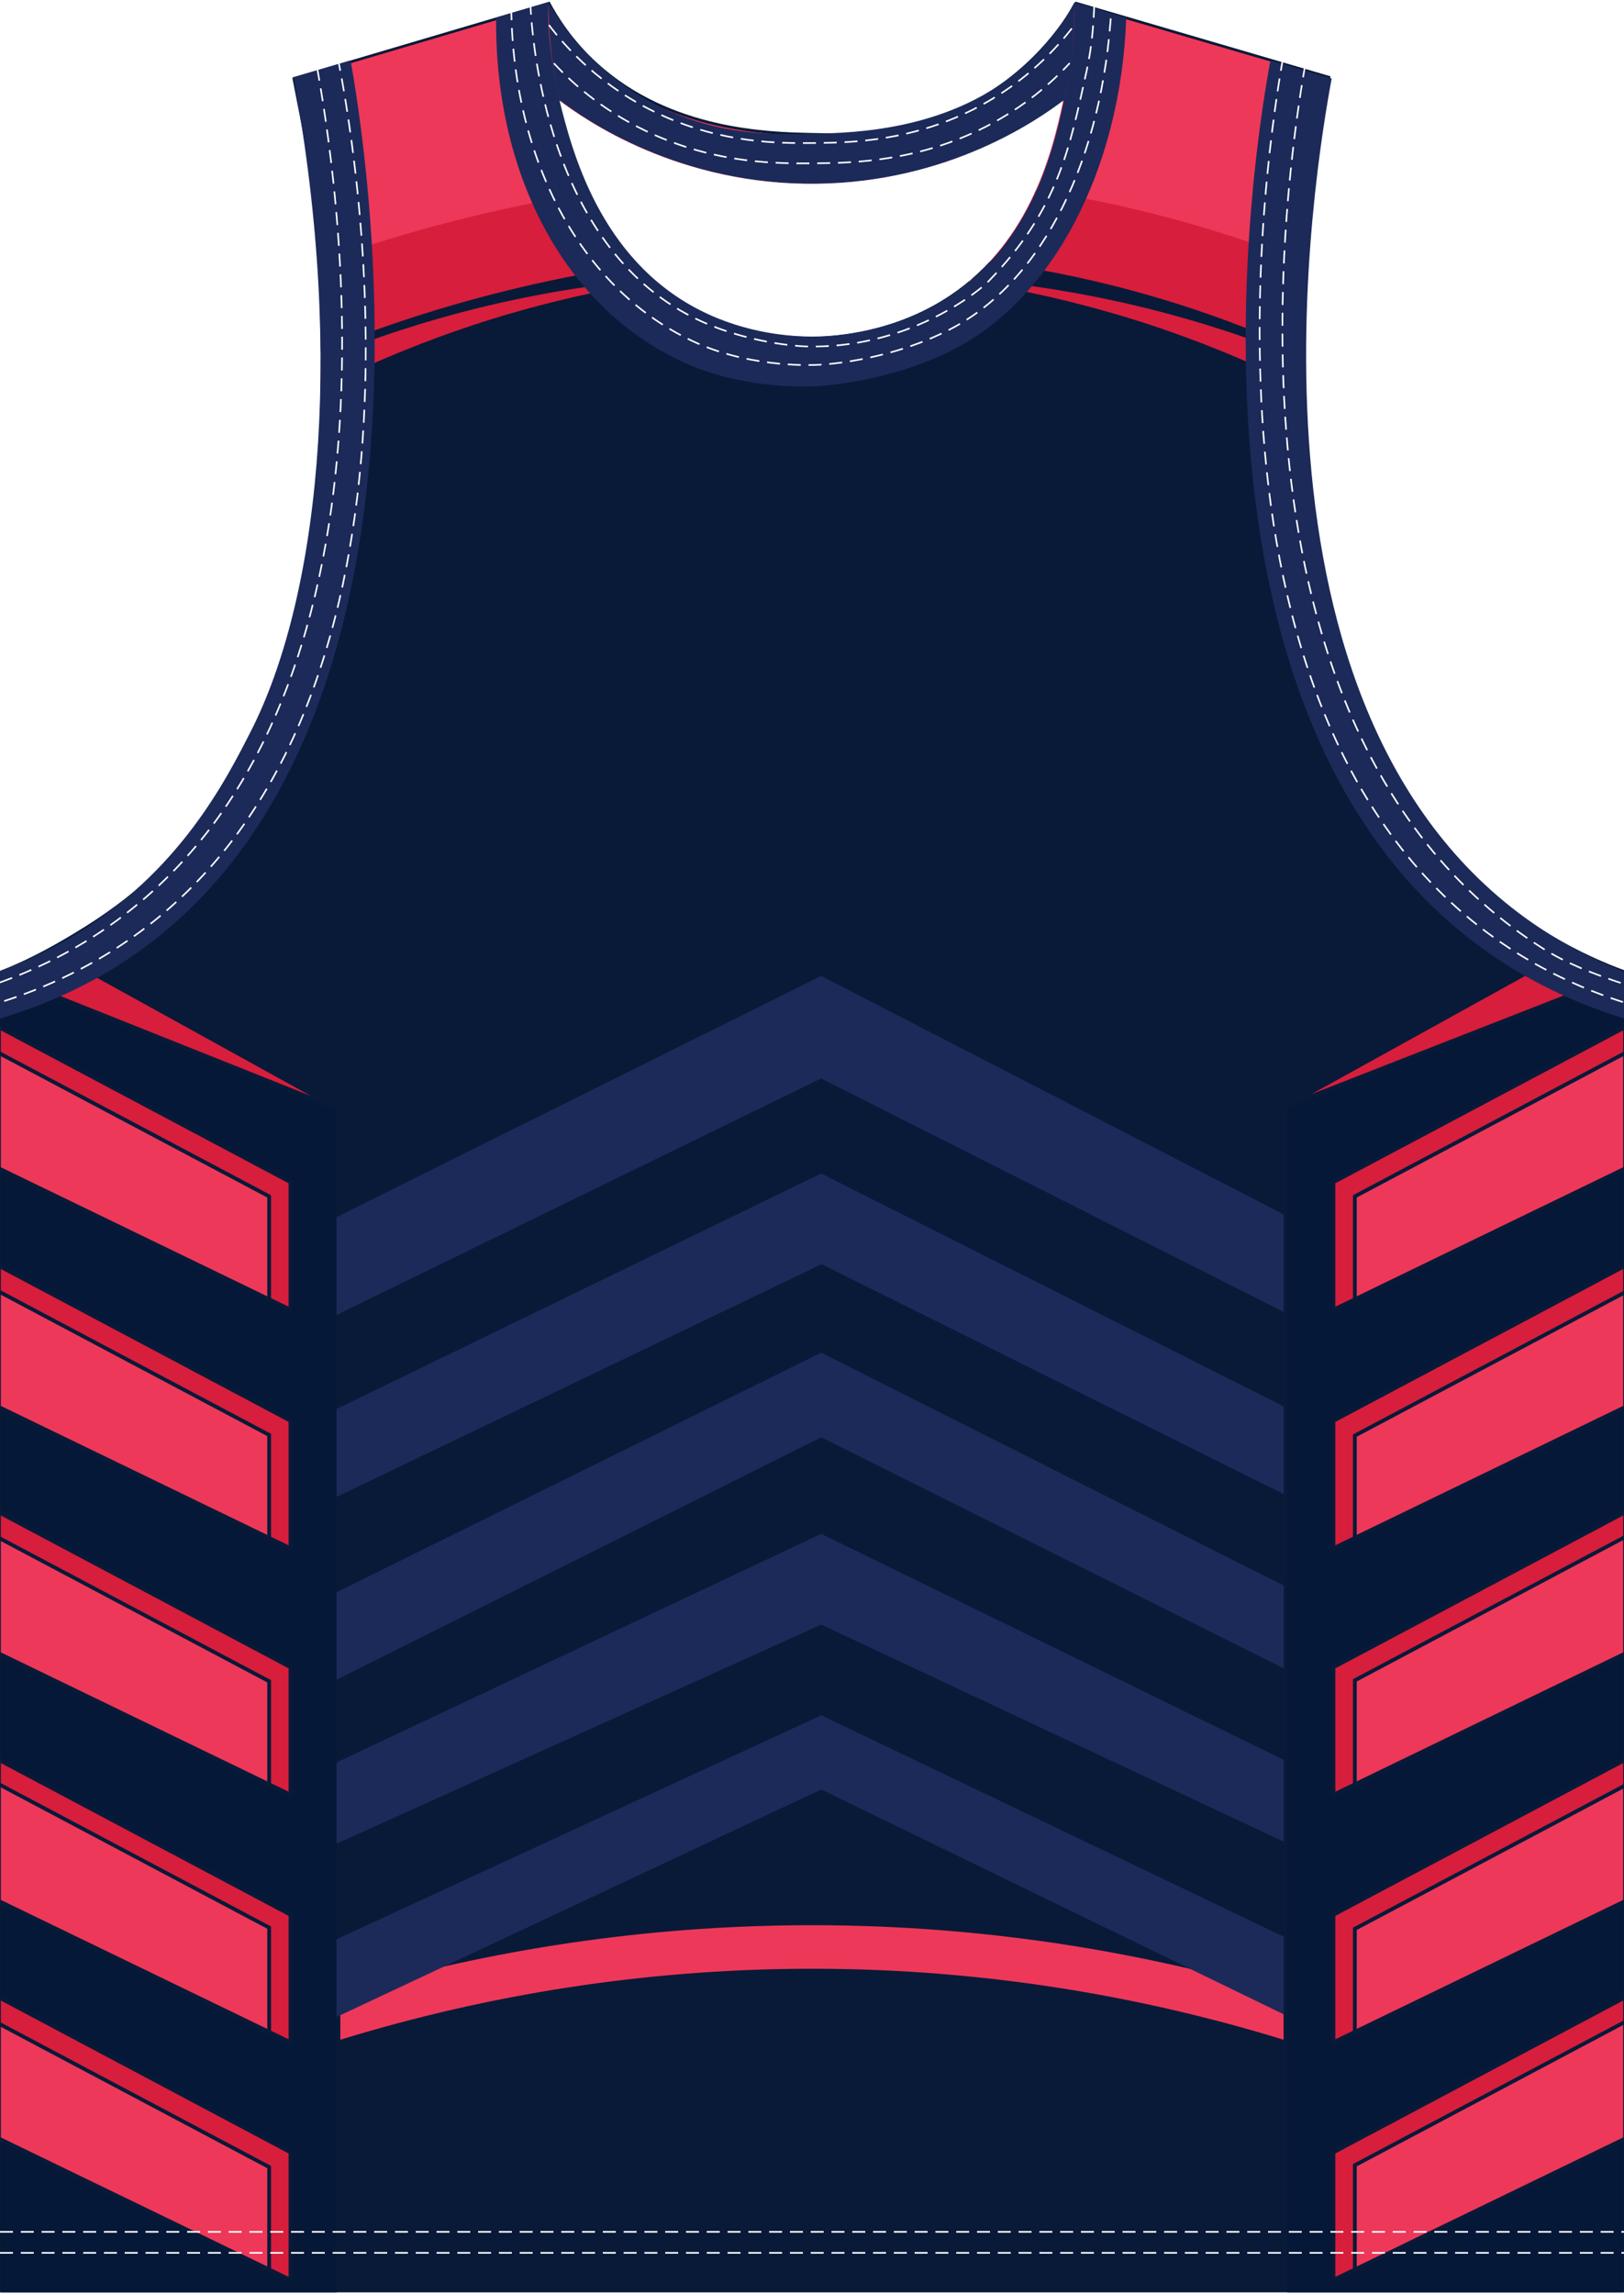 <?xml version="1.0" encoding="utf-8"?>
<!-- Generator: Adobe Illustrator 19.1.0, SVG Export Plug-In . SVG Version: 6.00 Build 0)  -->
<svg version="1.1" id="Layer_1" xmlns="http://www.w3.org/2000/svg" xmlns:xlink="http://www.w3.org/1999/xlink" x="0px" y="0px"
	 viewBox="0 0 500 706" style="enable-background:new 0 0 500 706;" xml:space="preserve">
<style type="text/css">
	<![CDATA[
	@font-face{font-family:'codaheavy';src:url('/fonts/coda-heavy-webfont.woff') format('woff')}
	text{font-family:Impact,codaheavy,sans-serif}
	.Colour1.fill{fill:#081A38;}
	.Colour2.fill{fill:#EE3859;}
	.Colour3.fill{fill:#D71E3C;}
	.Colour4.fill{fill:#1C2A59;}
	.Colour5.fill{fill:#051838;}
	.NeckAndArmTrim.fill{fill:#1C2A59;}
	.Gradient1_removed{stop-color:#0E9DD5}
	.Gradient2_removed{stop-color:#1C2A59}
	.st0{fill:url(#SVGID_1_removed);}
	.st1{fill:url(#SVGID_2_removed);}
	.st2{fill:#FFFFFF;}
	.st3{fill:none;stroke:#FFFFFF;stroke-width:0.5;stroke-miterlimit:10;stroke-dasharray:4,2.4;}
	]]>
</style>
<path class="Colour1 fill" d="M500,705.5V313.21v-14.64c-5.6-2.07-13.68-5.47-22.6-10.82c-32.6-19.58-46.84-47.61-54.73-63.14
	c-20.05-39.48-36.37-100.32-13.02-201.12C383.47,15.83,357.3,8.16,331.13,0.5c-3.88,6.76-14.01,22.13-34.28,32.07
	c-18.38,9.01-35.05,8.63-47.31,8.35c-12.84-0.29-43.02-0.98-65.53-21.39c-7.72-7-12.26-14.26-14.8-19.03
	C142.81,8.31,116.41,16.11,90,23.92c5.06,27.42,44.97,193.31-63.99,261.38c-7.78,4.86-16.25,9.68-26.01,13.53
	C0,434.39,0,569.94,0,705.5H500z"/>
<path class="Colour3 fill" d="M297.23,33.34c-15.44,7.57-29.78,8.54-40.55,8.54c-2.52,0-4.91-0.05-7.16-0.11
	c-12.97-0.3-43.34-0.99-66.09-21.62c-5.9-5.35-10.82-11.62-14.64-18.64l-77.81,23c3.1,16.99,7.66,48.02,7.78,83.6
	c33.66-14.2,165.75-61.75,301.74-0.01c0.16-25.25,2.59-53.39,8.16-84.02L331.53,1.51C325.83,11.26,315.31,24.48,297.23,33.34z"/>
<linearGradient id="SVGID_1_" gradientUnits="userSpaceOnUse" x1="250" y1="-132.698" x2="250" y2="301.19">
	<stop class="Gradient1 stopColor" offset="0" style="stop-color:#0E9DD5;stop-opacity:0"/>
	<stop class="Gradient2 stopColor" offset="1" style="stop-color:#1C2A59"/>
</linearGradient>
<path class="st0" d="M380.91,221.38c-5.8-2.68-11.57-5.38-17.3-8.12l-17.13-8.27l-17.01-8.39c-5.66-2.8-11.27-5.65-16.9-8.48
	c-5.64-2.82-11.25-5.67-16.83-8.55l-16.77-8.6l-33.29-17.42h5.13l-16.21,8.48c-5.41,2.82-10.78,5.68-16.23,8.46l-16.33,8.38
	c-5.43,2.81-10.91,5.56-16.4,8.31c-5.49,2.75-10.94,5.54-16.47,8.25l-16.57,8.16l-16.69,8.05c-5.58,2.67-11.2,5.3-16.85,7.91
	c5.11-3.08,10.26-6.14,15.44-9.17l15.6-9.02l15.73-8.91c5.23-2.98,10.55-5.88,15.82-8.82c5.28-2.94,10.56-5.88,15.9-8.76l15.97-8.7
	c5.31-2.91,10.71-5.74,16.06-8.61l16.09-8.59l2.56-1.37l2.56,1.37l33.04,17.64l16.4,8.93c5.48,2.96,10.92,5.96,16.34,8.99
	c5.42,3.02,10.87,6.01,16.26,9.05l16.16,9.15l16.03,9.26C370.38,215.07,375.66,218.21,380.91,221.38z M365.05,225.9l-16.03-9.26
	l-16.16-9.15c-5.39-3.04-10.84-6.03-16.26-9.05c-5.41-3.02-10.86-6.02-16.34-8.99l-16.4-8.93l-33.04-17.64l-2.56-1.37l-2.56,1.37
	l-16.09,8.59c-5.35,2.87-10.75,5.7-16.06,8.61l-15.97,8.7c-5.34,2.88-10.62,5.82-15.9,8.76c-5.27,2.94-10.59,5.85-15.82,8.82
	l-15.73,8.91l-15.6,9.02c-5.19,3.02-10.33,6.08-15.44,9.17c5.65-2.61,11.27-5.24,16.85-7.91l16.69-8.05l16.57-8.16
	c5.53-2.71,10.98-5.5,16.47-8.25c5.48-2.75,10.97-5.51,16.4-8.31l16.33-8.38c5.46-2.78,10.82-5.64,16.23-8.46l16.21-8.48h-5.13
	l33.29,17.42l16.77,8.6c5.57,2.88,11.19,5.73,16.83,8.55c5.64,2.82,11.24,5.68,16.9,8.48l17.01,8.39l17.13,8.27
	c5.73,2.74,11.5,5.45,17.3,8.12C375.66,232.14,370.38,229,365.05,225.9z M365.05,239.83l-16.03-9.26l-16.16-9.15
	c-5.39-3.04-10.84-6.03-16.26-9.05c-5.41-3.02-10.86-6.02-16.34-8.99l-16.4-8.93l-33.04-17.64l-2.56-1.37l-2.56,1.37l-16.09,8.59
	c-5.35,2.87-10.75,5.7-16.06,8.61l-15.97,8.7c-5.34,2.88-10.62,5.82-15.9,8.76c-5.27,2.94-10.59,5.85-15.82,8.82l-15.73,8.91
	l-15.6,9.02c-5.19,3.02-10.33,6.08-15.44,9.17c5.65-2.61,11.27-5.24,16.85-7.91l16.69-8.05l16.57-8.16
	c5.53-2.71,10.98-5.5,16.47-8.25c5.48-2.75,10.97-5.51,16.4-8.31l16.33-8.38c5.46-2.78,10.82-5.64,16.23-8.46l16.21-8.48h-5.13
	l33.29,17.42l16.77,8.6c5.57,2.88,11.19,5.73,16.83,8.55c5.64,2.82,11.24,5.68,16.9,8.48l17.01,8.39l17.13,8.27
	c5.73,2.74,11.5,5.45,17.3,8.12C375.66,246.07,370.38,242.93,365.05,239.83z M365.05,253.76l-16.03-9.26l-16.16-9.15
	c-5.39-3.04-10.84-6.03-16.26-9.05c-5.41-3.02-10.86-6.02-16.34-8.99l-16.4-8.93l-33.04-17.64l-2.56-1.37l-2.56,1.37l-16.09,8.59
	c-5.35,2.87-10.75,5.7-16.06,8.61l-15.97,8.7c-5.34,2.88-10.62,5.82-15.9,8.76c-5.27,2.94-10.59,5.85-15.82,8.82l-15.73,8.91
	l-15.6,9.02c-5.19,3.02-10.33,6.08-15.44,9.17c5.65-2.61,11.27-5.24,16.85-7.91l16.69-8.05l16.57-8.16
	c5.53-2.71,10.98-5.5,16.47-8.25c5.48-2.75,10.97-5.51,16.4-8.31l16.33-8.38c5.46-2.78,10.82-5.64,16.23-8.46l16.21-8.48h-5.13
	l33.29,17.42l16.77,8.6c5.57,2.88,11.19,5.73,16.83,8.55c5.64,2.82,11.24,5.68,16.9,8.48l17.01,8.39l17.13,8.27
	c5.73,2.74,11.5,5.45,17.3,8.12C375.66,260,370.38,256.86,365.05,253.76z M365.05,267.69l-16.03-9.26l-16.16-9.15
	c-5.39-3.04-10.84-6.03-16.26-9.05c-5.41-3.02-10.86-6.02-16.34-8.99l-16.4-8.93l-33.04-17.64l-2.56-1.37l-2.56,1.37l-16.09,8.59
	c-5.35,2.87-10.75,5.7-16.06,8.61l-15.97,8.7c-5.34,2.88-10.62,5.82-15.9,8.76c-5.27,2.94-10.59,5.85-15.82,8.82l-15.73,8.91
	l-15.6,9.02c-5.19,3.02-10.33,6.08-15.44,9.17c5.65-2.61,11.27-5.24,16.85-7.91l16.69-8.05l16.57-8.16
	c5.53-2.71,10.98-5.5,16.47-8.25c5.48-2.75,10.97-5.51,16.4-8.31l16.33-8.38c5.46-2.78,10.82-5.64,16.23-8.46l16.21-8.48h-5.13
	l33.29,17.42l16.77,8.6c5.57,2.88,11.19,5.73,16.83,8.55c5.64,2.82,11.24,5.68,16.9,8.48l17.01,8.39l17.13,8.27
	c5.73,2.74,11.5,5.45,17.3,8.12C375.66,273.93,370.38,270.79,365.05,267.69z M365.05,281.62l-16.03-9.26l-16.16-9.15
	c-5.39-3.04-10.84-6.03-16.26-9.05c-5.41-3.02-10.86-6.02-16.34-8.99l-16.4-8.93l-33.04-17.64l-2.56-1.37l-2.56,1.37l-16.09,8.59
	c-5.35,2.87-10.75,5.7-16.06,8.61l-15.97,8.7c-5.34,2.88-10.62,5.82-15.9,8.76c-5.27,2.94-10.59,5.85-15.82,8.82l-15.73,8.91
	l-15.6,9.02c-5.19,3.02-10.33,6.08-15.44,9.17c5.65-2.61,11.27-5.24,16.85-7.91l16.69-8.05l16.57-8.16
	c5.53-2.71,10.98-5.5,16.47-8.25c5.48-2.75,10.97-5.51,16.4-8.31l16.33-8.38c5.46-2.78,10.82-5.64,16.23-8.46l16.21-8.48h-5.13
	l33.29,17.42l16.77,8.6c5.57,2.88,11.19,5.73,16.83,8.55c5.64,2.82,11.24,5.68,16.9,8.48l17.01,8.39l17.13,8.27
	c5.73,2.74,11.5,5.45,17.3,8.12C375.66,287.86,370.38,284.72,365.05,281.62z M365.05,295.55l-16.03-9.26l-16.16-9.15
	c-5.39-3.04-10.84-6.03-16.26-9.05c-5.41-3.02-10.86-6.02-16.34-8.99l-16.4-8.93l-33.04-17.64l-2.56-1.37l-2.56,1.37l-16.09,8.59
	c-5.35,2.87-10.75,5.7-16.06,8.61l-15.97,8.7c-5.34,2.88-10.62,5.82-15.9,8.76c-5.27,2.94-10.59,5.85-15.82,8.82l-15.73,8.91
	l-15.6,9.02c-5.19,3.02-10.33,6.08-15.44,9.17c5.65-2.61,11.27-5.24,16.85-7.91l16.69-8.05l16.57-8.16
	c5.53-2.71,10.98-5.5,16.47-8.25c5.48-2.75,10.97-5.51,16.4-8.31l16.33-8.38c5.46-2.78,10.82-5.64,16.23-8.46l16.21-8.48h-5.13
	l33.29,17.42l16.77,8.6c5.57,2.88,11.19,5.73,16.83,8.55c5.64,2.82,11.24,5.68,16.9,8.48l17.01,8.39l17.13,8.27
	c5.73,2.74,11.5,5.45,17.3,8.12C375.66,301.79,370.38,298.66,365.05,295.55z M365.05,309.48l-16.03-9.26l-16.16-9.15
	c-5.39-3.04-10.84-6.03-16.26-9.05c-5.41-3.02-10.86-6.02-16.34-8.99l-16.4-8.93l-33.04-17.64l-2.56-1.37l-2.56,1.37l-16.09,8.59
	c-5.35,2.87-10.75,5.7-16.06,8.61l-15.97,8.7c-5.34,2.88-10.62,5.82-15.9,8.76c-5.27,2.94-10.59,5.85-15.82,8.82l-15.73,8.91
	l-15.6,9.02c-5.19,3.02-10.33,6.08-15.44,9.17c5.65-2.61,11.27-5.24,16.85-7.91l16.69-8.05l16.57-8.16
	c5.53-2.71,10.98-5.5,16.47-8.25c5.48-2.75,10.97-5.51,16.4-8.31l16.33-8.38c5.46-2.78,10.82-5.64,16.23-8.46l16.21-8.48h-5.13
	l33.29,17.42l16.77,8.6c5.57,2.88,11.19,5.73,16.83,8.55c5.64,2.82,11.24,5.68,16.9,8.48l17.01,8.39l17.13,8.27
	c5.73,2.74,11.5,5.45,17.3,8.12C375.66,315.73,370.38,312.59,365.05,309.48z M365.05,323.42l-16.03-9.26l-16.16-9.15
	c-5.39-3.04-10.84-6.03-16.26-9.05c-5.41-3.02-10.86-6.02-16.34-8.99l-16.4-8.93l-33.04-17.64l-2.56-1.37l-2.56,1.37l-16.09,8.59
	c-5.35,2.87-10.75,5.7-16.06,8.61l-15.97,8.7c-5.34,2.88-10.62,5.82-15.9,8.76c-5.27,2.94-10.59,5.85-15.82,8.82l-15.73,8.91
	l-15.6,9.02c-5.19,3.02-10.33,6.08-15.44,9.17c5.65-2.61,11.27-5.24,16.85-7.91l16.69-8.05l16.57-8.16
	c5.53-2.71,10.98-5.5,16.47-8.25c5.48-2.75,10.97-5.51,16.4-8.31l16.33-8.38c5.46-2.78,10.82-5.64,16.23-8.46l16.21-8.48h-5.13
	l33.29,17.42l16.77,8.6c5.57,2.88,11.19,5.73,16.83,8.55c5.64,2.82,11.24,5.68,16.9,8.48l17.01,8.39l17.13,8.27
	c5.73,2.74,11.5,5.45,17.3,8.12C375.66,329.66,370.38,326.52,365.05,323.42z M365.05,337.35l-16.03-9.26l-16.16-9.15
	c-5.39-3.04-10.84-6.03-16.26-9.05c-5.41-3.02-10.86-6.02-16.34-8.99l-16.4-8.93l-33.04-17.64l-2.56-1.37l-2.56,1.37l-16.09,8.59
	c-5.35,2.87-10.75,5.7-16.06,8.61l-15.97,8.7c-5.34,2.88-10.62,5.82-15.9,8.76c-5.27,2.94-10.59,5.85-15.82,8.82l-15.73,8.91
	l-15.6,9.02c-5.19,3.02-10.33,6.08-15.44,9.17c5.65-2.61,11.27-5.24,16.85-7.91l16.69-8.05l16.57-8.16
	c5.53-2.71,10.98-5.5,16.47-8.25c5.48-2.75,10.97-5.51,16.4-8.31l16.33-8.38c5.46-2.78,10.82-5.64,16.23-8.46l16.21-8.48h-5.13
	l33.29,17.42l16.77,8.6c5.57,2.88,11.19,5.73,16.83,8.55c5.64,2.82,11.24,5.68,16.9,8.48l17.01,8.39l17.13,8.27
	c5.73,2.74,11.5,5.45,17.3,8.12C375.66,343.59,370.38,340.45,365.05,337.35z"/>
<g>
	<polygon class="Colour3 fill" points="0.26,317.11 88.86,364.17 88.86,402.14 83.45,399.52 83.45,367.84 0.26,323.72 	"/>
	<polygon class="Colour2 fill" points="0.26,325.05 82.28,368.55 82.28,398.95 0.26,359.24 	"/>
	<polygon class="Colour3 fill" points="0.26,390.55 88.86,437.61 88.86,475.58 83.45,472.96 83.45,441.27 0.26,397.14 	"/>
	<polygon class="Colour2 fill" points="0.26,398.47 82.28,441.97 82.28,472.39 0.26,432.68 	"/>
	<polygon class="Colour3 fill" points="0.26,466.41 88.86,513.46 88.86,551.42 83.45,548.8 83.45,517.08 0.26,472.96 	"/>
	<polygon class="Colour2 fill" points="0.26,474.28 82.28,517.78 82.28,548.23 0.26,508.53 	"/>
	<polygon class="Colour3 fill" points="0.26,542.6 88.86,589.64 88.86,627.61 83.33,624.93 83.45,624.93 83.45,592.89 0.26,548.77 	"/>
	<polygon class="Colour2 fill" points="0.26,550.09 82.28,593.59 82.28,624.42 0.26,584.72 	"/>
	<polygon class="Colour3 fill" points="0.26,615.69 88.86,662.75 88.86,700.72 83.45,698.09 83.45,666.58 0.26,622.46 	"/>
	<polygon class="Colour2 fill" points="0.26,623.78 82.28,667.28 82.28,697.53 0.26,657.82 	"/>
</g>
<polygon class="Colour5 fill" points="103.62,705.5 0.26,705.5 0.26,659.12 90.03,702.58 90.03,662.05 0.26,614.37 0.26,586.02 
	90.03,629.47 90.03,588.94 0.26,541.27 0.26,509.84 82.59,549.68 90.03,553.29 90.03,512.75 0.26,465.08 0.26,433.98 90.03,477.44 
	90.03,436.91 0.26,389.23 0.26,360.54 90.03,404 90.03,363.47 0.26,315.79 0.26,300.48 103.62,341.7 "/>
<linearGradient id="SVGID_2_" gradientUnits="userSpaceOnUse" x1="249.992" y1="610.023" x2="249.992" y2="706.971">
	<stop class="Gradient2 stopColor" offset="0" style="stop-color:#1C2A59"/>
	<stop class="Gradient1 stopColor" offset="1" style="stop-color:#0E9DD5;stop-opacity:0"/>
</linearGradient>
<path class="st1" d="M395.19,705.5h-290.4v-76.52c46.19-14.23,94.08-21.6,142.35-21.89c0.95-0.01,1.89-0.01,2.83-0.01
	c49.26,0,98.1,7.37,145.22,21.9V705.5z"/>
<path class="Colour2 fill" d="M395.19,627.75c-48.03-14.77-97.86-22.15-148.06-21.84c-48.26,0.29-96.15,7.64-142.34,21.84v-14.19
	c46.29-13.71,94.23-20.8,142.49-21.05c50.05-0.28,99.84,6.82,147.91,21.05V627.75z"/>
<g>
	<polygon class="Colour2 fill" points="499.74,657.82 417.72,697.53 417.72,666.72 499.74,623.22 	"/>
	<polygon class="Colour3 fill" points="499.74,621.89 416.55,666.02 416.55,698.06 416.63,698.06 411.12,700.72 411.12,662.75 
		499.74,615.69 	"/>
	<polygon class="Colour2 fill" points="499.74,584.72 417.72,624.41 417.72,593.97 499.74,550.47 	"/>
	<polygon class="Colour3 fill" points="499.74,549.14 416.55,593.26 416.55,624.98 411.12,627.61 411.12,589.64 499.74,542.6 	"/>
	<polygon class="Colour2 fill" points="499.74,508.53 417.72,548.23 417.72,517.49 499.74,473.98 	"/>
	<polygon class="Colour3 fill" points="499.74,472.66 416.55,516.78 416.55,548.79 411.12,551.42 411.12,513.46 499.74,466.41 	"/>
	<polygon class="Colour2 fill" points="499.74,432.68 417.72,472.37 417.72,442.17 499.74,398.67 	"/>
	<polygon class="Colour3 fill" points="499.74,397.35 416.55,441.47 416.55,472.94 411.12,475.58 411.12,437.61 499.74,390.55 	"/>
	<polygon class="Colour2 fill" points="499.74,359.24 417.72,398.94 417.72,368.55 499.74,325.05 	"/>
	<polygon class="Colour3 fill" points="499.74,323.72 416.55,367.84 416.55,399.52 411.12,402.14 411.12,364.17 499.74,317.11 	"/>
</g>
<polygon class="Colour5 fill" points="499.74,315.79 410.26,363.31 409.95,363.47 409.95,404 417.39,400.41 417.13,399.88 417.14,399.88 
	417.39,400.4 499.74,360.54 499.74,389.23 410.26,436.74 409.95,436.91 409.95,477.45 499.74,433.98 499.74,465.08 409.95,512.75 
	409.95,553.29 499.74,509.84 499.74,541.27 409.95,588.94 409.95,629.47 499.74,586.02 499.74,614.37 410.26,661.88 409.95,662.05 
	409.95,701.65 409.97,702.24 410.69,702.24 499.74,659.12 499.74,705.5 396.36,705.5 396.36,340.89 499.74,300.47 "/>
<path class="Colour4 fill" d="M395.24,619.94l-142.4-69.21l-149.22,70.01v-23.92l149.22-68.92l142.4,68.13
	C395.24,604.97,395.24,613,395.24,619.94z M395.24,403.77c0-10.11,0-20.15,0-30.01l-142.43-73.41l-149.2,74.23v30.11l149.2-72.79
	L395.24,403.77z M395.24,459.81c0-8.94,0-17.95,0-26.96l-142.43-71.7l-149.2,72.48v27.05l149.37-71.62L395.24,459.81z M395.24,566.8
	c0-8.01,0-16.44,0-25.19l-142.4-69.56l-149.22,70.36v25l149.22-67.43L395.24,566.8z M395.24,513.46c0-8.33,0-16.84,0-25.49
	l-142.43-71.67l-149.2,73.75v26.88l149.2-74.59L395.24,513.46z"/>
<g id="FBodyLogos"></g>
<path class="Colour2 fill" d="M297.23,33.34c-15.44,7.57-29.78,8.54-40.55,8.54c-2.52,0-4.91-0.05-7.16-0.11
	c-12.97-0.3-43.34-0.99-66.09-21.62c-5.9-5.35-10.82-11.62-14.64-18.64l-77.81,23c2.28,12.5,5.36,32.61,6.87,56.53
	c33.05-12.5,164.69-55.04,303.68-0.3c1.21-17.76,3.5-36.67,7.13-56.66L331.53,1.51C325.83,11.26,315.31,24.48,297.23,33.34z"/>
<g>
	<path class="Colour3 fill" d="M316.22,87.83c-3.38-0.4-6.56-0.87-9.51-1.15c-2.95-0.31-5.65-0.6-8.05-0.78c-2.4-0.2-4.49-0.39-6.21-0.48
		c-3.45-0.22-5.42-0.34-5.42-0.34s1.96,0.26,5.38,0.71c1.71,0.21,3.78,0.54,6.16,0.9c2.38,0.34,5.05,0.81,7.96,1.32
		c2.92,0.47,6.04,1.15,9.37,1.78c3.3,0.73,6.8,1.42,10.37,2.32c3.59,0.83,7.27,1.8,11,2.8c3.72,1.05,7.5,2.08,11.24,3.28
		c3.75,1.14,7.47,2.39,11.11,3.65c3.63,1.28,7.2,2.57,10.62,3.9c3.42,1.33,6.71,2.63,9.8,3.97c3.11,1.27,5.99,2.6,8.66,3.8
		c2.69,1.18,5.06,2.38,7.2,3.39c1.75,0.83,3.32,1.61,4.68,2.31c-0.06-2.9-0.08-5.86-0.08-8.85c-0.45-0.18-0.91-0.37-1.39-0.56
		c-2.27-0.9-4.82-1.97-7.63-2.98c-2.8-1.04-5.83-2.19-9.08-3.27c-3.23-1.14-6.67-2.24-10.23-3.35c-3.56-1.12-7.27-2.17-11.03-3.22
		c-3.78-1.02-7.62-2.03-11.49-2.92c-3.85-0.95-7.75-1.74-11.57-2.54c-3.83-0.75-7.6-1.47-11.27-2.06
		C323.15,88.79,319.58,88.34,316.22,87.83z"/>
</g>
<g>
	<path class="Colour3 fill" d="M104.1,116.9c2.14-1.01,4.51-2.21,7.2-3.39c2.67-1.21,5.55-2.53,8.66-3.8c3.08-1.34,6.38-2.64,9.8-3.97
		c3.42-1.33,6.98-2.62,10.62-3.9c3.65-1.25,7.36-2.51,11.11-3.65c3.74-1.2,7.52-2.23,11.24-3.28c3.73-1,7.41-1.97,11-2.8
		c3.58-0.9,7.07-1.58,10.37-2.32c3.32-0.63,6.45-1.31,9.37-1.78c2.91-0.51,5.58-0.98,7.95-1.32c2.37-0.36,4.44-0.69,6.16-0.9
		c3.42-0.45,5.38-0.71,5.38-0.71s-1.97,0.12-5.42,0.34c-1.73,0.09-3.81,0.28-6.21,0.48c-2.4,0.18-5.1,0.47-8.05,0.78
		c-2.95,0.28-6.13,0.74-9.51,1.15c-3.36,0.51-6.92,0.96-10.58,1.62c-3.67,0.59-7.44,1.31-11.27,2.06c-3.82,0.8-7.71,1.59-11.56,2.54
		c-3.87,0.89-7.71,1.9-11.49,2.92c-3.77,1.05-7.48,2.11-11.03,3.22c-3.56,1.12-7,2.21-10.23,3.35c-3.25,1.08-6.28,2.23-9.08,3.27
		c-2.81,1.01-5.36,2.09-7.63,2.98c-0.76,0.3-1.46,0.58-2.14,0.86c-0.01,2.96-0.05,5.94-0.12,8.95
		C100.17,118.82,102.01,117.89,104.1,116.9z"/>
</g>
<g>
	<path class="Colour3 fill" d="M403.8,336.72l95.35-37.28v-0.28c-5.21-1.95-10.28-4.24-15.16-6.79L403.8,336.72z"/>
</g>
<g>
	<path class="Colour3 fill" d="M0.86,299.46l94.87,37.83L15.1,292.78c-4.58,2.44-9.33,4.67-14.25,6.63V299.46z"/>
</g>
<path class="st2" d="M289.95,92.48c-16.31,9.96-33.22,11.05-39.8,11.05c-0.02,0-0.05,0-0.07,0c-6.89-0.01-20.51-1.07-34.24-8.08
	c-29.5-15.06-38.48-46.9-42.35-62.22c11.41,8.27,38.7,24.57,76.39,24.57c0.58,0,1.17,0,1.76-0.01
	c36.07-0.48,61.97-15.32,74.87-24.78C322.8,50.27,315.24,77.04,289.95,92.48z"/>
<path class="NeckAndArmTrim fill" d="M500,313.45c-14.19-4.41-26.2-10.21-36.41-16.69c-109.06-69.26-76.4-257.02-72.44-278.17L410,24.16
	c-5.06,27.42-33.95,196.19,63.99,261.38c7.63,5.08,16.25,9.68,26.01,13.53C500,303.86,500,308.66,500,313.45"/>
<path class="NeckAndArmTrim fill" d="M0,313.45v-7.91v-6.73c5.6-2.07,13.68-5.47,22.6-10.82c32.6-19.58,46.84-47.61,54.73-63.14
	c20.05-39.48,29.29-112.46,13.02-201.12l17.57-5.14c3.87,21.26,36.22,212.31-72.93,279.39C25.1,304.06,13.55,309.42,0,313.45"/>
<path class="NeckAndArmTrim fill" d="M168.87,0.74c-0.04,7.29,0.55,17.88,3.64,30.23c3.73,14.94,12.16,48.63,43.13,64.45
	c14.77,7.54,29.04,8.14,34.53,8.15c4.13,0.01,22.45-0.3,40.21-11.15c28.19-17.22,34.57-48.55,37.92-65
	c2.24-11.02,2.58-20.35,2.48-26.68l15.97,4.72c-1.69,47.51-23.18,87.11-53.8,102.42c-20.78,10.39-42.43,11-42.43,11
	s-19.98,1.27-38.48-6.68c-37.34-16.06-59.8-57.56-59.29-106.74L168.87,0.74z M330.78,0.74c-2.53,4.76-7.07,12.02-14.8,19.03
	c-22.51,20.41-52.68,21.1-65.53,21.39c-12.26,0.28-28.94,0.66-47.31-8.35c-20.27-9.94-30.4-25.31-34.28-32.07
	c-0.77,13.4,3.64,30.23,3.64,30.23c7.63,5.76,36.55,26.15,79.31,25.58c40.55-0.54,67.83-19.6,75.75-25.58
	C327.57,30.97,331.28,15.71,330.78,0.74z"/>
<path class="st2" d="M290.14,92.42c-17.76,10.84-36.08,11.15-40.21,11.15c-5.49-0.01-19.76-0.61-34.53-8.15
	c-30.97-15.82-39.4-49.51-43.13-64.45c7.63,5.76,36.55,26.15,79.31,25.58c40.55-0.54,67.83-19.6,75.75-25.58
	C323.75,48.07,316.43,76.37,290.14,92.42z"/>
<g>
	<line class="st3" x1="0" y1="686.87" x2="500" y2="686.87"/>
	<line class="st3" x1="0" y1="693.34" x2="500" y2="693.34"/>
	<path class="st3" d="M169.01,7.7c5.08,6.73,15.94,19.15,34.53,27.68c19.04,8.73,36.08,8.75,47.15,8.64
		c11.52-0.11,30.6-0.52,50.78-11.28c15.21-8.11,24.48-18.61,29.32-25.04"/>
	<path class="st3" d="M0,302.36c9.94-3.58,18.71-7.91,26.46-12.67c106.38-65.38,76.16-241.36,70.98-269.91"/>
	<path class="st3" d="M104,17.85c4.04,20,38.77,204.39-67.69,273.65C26.2,298.07,14.24,303.99,0,308.51"/>
	<path class="st3" d="M401.87,19.87c-5.69,32.08-31.82,205.36,73.02,271.94c7.38,4.69,15.7,7.94,25.11,11.04"/>
	<path class="st3" d="M395.02,17.85c-4.16,23.35-34.75,208.67,72.17,275.54c9.38,5.86,20.21,11.07,32.8,15.12"/>
	<path class="st3" d="M157.4,2.22c0.5,47.7,22,87.69,57.2,103.38c17.84,7.95,37.12,6.68,37.12,6.68s20.88-0.61,40.93-11
		c28.71-14.88,46.87-52.69,49.5-98.41"/>
	<path class="st3" d="M163.26,0.5c0.54,13.13,5.5,74.6,49.89,97.06c16.46,8.32,33.86,9.02,34.67,9.05
		c31.02,0.96,52.88-16.27,56.7-20.22c21.35-22.09,24.83-40.96,30.04-64.61c1.83-8.33,2.16-15.64,2.39-21.09"/>
	<path class="st3" d="M170.51,19.46c6.29,6.8,16.38,15.62,31.2,22.16c19.8,8.73,37.52,8.75,49.02,8.64
		c11.98-0.11,31.82-0.52,52.8-11.28c11.86-6.09,20.25-13.51,25.82-19.56"/>
</g>
</svg>
